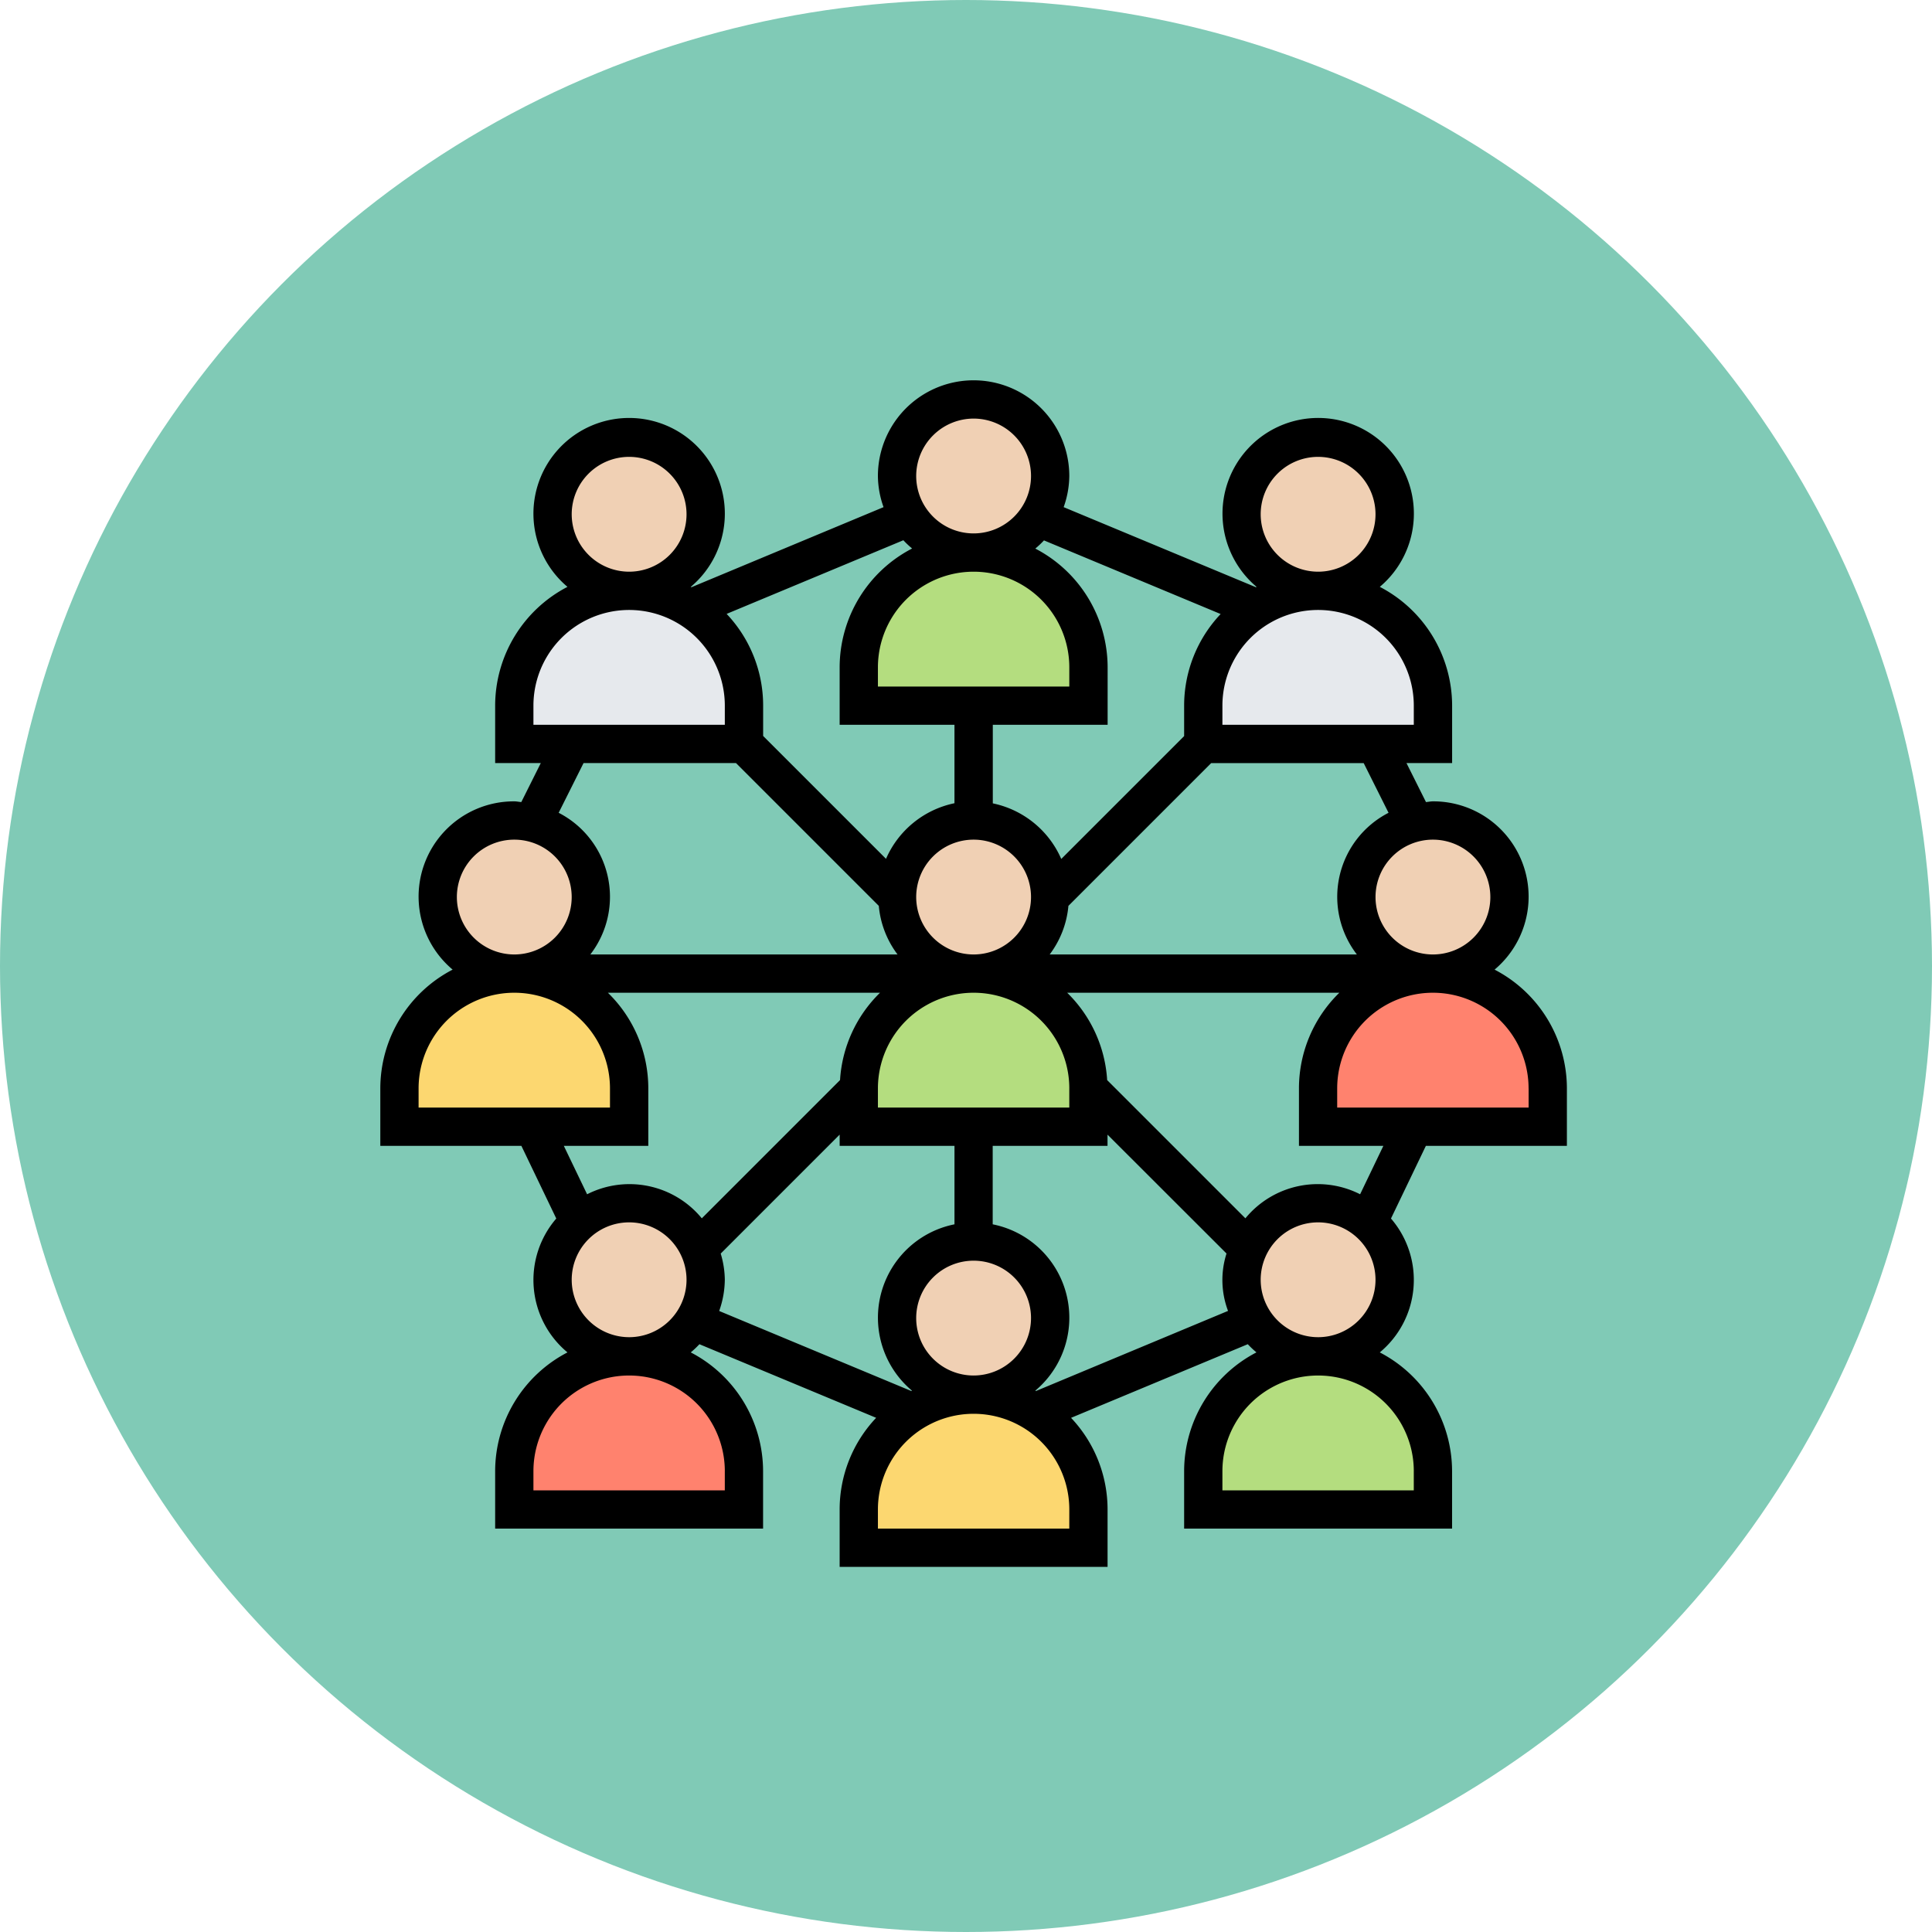 <svg xmlns="http://www.w3.org/2000/svg" width="127" height="127" viewBox="0 0 127 127"><g transform="translate(-527 -1911)"><circle cx="63.5" cy="63.5" r="63.5" transform="translate(527 1911)" fill="#80cab6"/><g transform="translate(551 1935)"><path d="M17.1,39.548v2.516H2V39.548a7.548,7.548,0,0,1,15.1,0Z" transform="translate(0.258 8)" fill="#fcd770"/><path d="M37.562,55.157A7.532,7.532,0,0,1,41.1,61.548v2.516H26V61.548a7.546,7.546,0,0,1,11.562-6.391Z" transform="translate(6.452 13.677)" fill="#fcd770"/><path d="M23.1,59.548v2.516H8V59.548a7.548,7.548,0,0,1,15.1,0Z" transform="translate(1.806 13.161)" fill="#ff826e"/><path d="M65.1,39.548v2.516H50V39.548a7.548,7.548,0,0,1,15.1,0Z" transform="translate(12.645 8)" fill="#ff826e"/><path d="M19.562,13.157A7.532,7.532,0,0,1,23.1,19.548v2.516H8V19.548a7.546,7.546,0,0,1,11.562-6.391Z" transform="translate(1.806 2.839)" fill="#e6e9ed"/><path d="M47.535,13.157A7.546,7.546,0,0,1,59.1,19.548v2.516H44V19.548A7.532,7.532,0,0,1,47.535,13.157Z" transform="translate(11.097 2.839)" fill="#e6e9ed"/><path d="M41.1,17.548v2.516H26V17.548a7.548,7.548,0,0,1,15.1,0Z" transform="translate(6.452 2.323)" fill="#b4dd7f"/><path d="M41.1,39.548v2.516H26V39.548a7.548,7.548,0,0,1,15.1,0Z" transform="translate(6.452 8)" fill="#b4dd7f"/><path d="M59.1,59.548v2.516H44V59.548a7.548,7.548,0,1,1,15.1,0Z" transform="translate(11.097 13.161)" fill="#b4dd7f"/><g transform="translate(4.774 2.258)"><path d="M46.793,51.737a4.977,4.977,0,0,1-.793-2.7A5.032,5.032,0,0,1,51.032,44a5.052,5.052,0,0,1,5.032,5.032,5.03,5.03,0,0,1-9.272,2.7Z" transform="translate(6.839 8.839)" fill="#f0d0b4"/><circle cx="5" cy="5" r="5" transform="translate(30.226 55.742)" fill="#f0d0b4"/><path d="M19.272,51.737A5.03,5.03,0,0,1,10,49.032,5.052,5.052,0,0,1,15.032,44a5.032,5.032,0,0,1,5.032,5.032A4.977,4.977,0,0,1,19.272,51.737Z" transform="translate(-2.452 8.839)" fill="#f0d0b4"/><circle cx="5" cy="5" r="5" transform="translate(30.226 27.742)" fill="#f0d0b4"/><path d="M57.032,24a5.036,5.036,0,1,1-1.22.151A4.914,4.914,0,0,1,57.032,24Z" transform="translate(8.387 3.677)" fill="#f0d0b4"/><circle cx="5" cy="5" r="5" transform="translate(53.226 2.742)" fill="#f0d0b4"/><path d="M37.272,9.737a5.028,5.028,0,1,1,.793-2.7A5.023,5.023,0,0,1,37.272,9.737Z" transform="translate(2.194 -2)" fill="#f0d0b4"/><circle cx="5" cy="5" r="5" transform="translate(7.226 2.742)" fill="#f0d0b4"/><path d="M10.253,24.151A5.03,5.03,0,1,1,9.032,24,4.914,4.914,0,0,1,10.253,24.151Z" transform="translate(-4 3.677)" fill="#f0d0b4"/></g><path d="M79,51.323V47.548a8.81,8.81,0,0,0-4.754-7.81,6.263,6.263,0,0,0-4.052-11.061c-.156,0-.3.035-.457.047l-1.282-2.563h3V22.387a8.81,8.81,0,0,0-4.754-7.81,6.29,6.29,0,1,0-8.1,0,.505.505,0,0,0-.045.023L45.919,9.337A6.212,6.212,0,0,0,46.29,7.29a6.29,6.29,0,1,0-12.581,0,6.212,6.212,0,0,0,.371,2.047L21.454,14.6c-.015-.008-.031-.014-.045-.023a6.291,6.291,0,1,0-8.106,0,8.81,8.81,0,0,0-4.754,7.81v3.774h3l-1.281,2.563c-.155-.011-.3-.047-.458-.047A6.263,6.263,0,0,0,5.754,39.738,8.81,8.81,0,0,0,1,47.548v3.774h9.273L12.567,56.1a6.184,6.184,0,0,0,.736,8.8,8.81,8.81,0,0,0-4.754,7.81v3.774H26.161V72.71a8.81,8.81,0,0,0-4.754-7.81,6.229,6.229,0,0,0,.57-.538L33.594,69.2a8.765,8.765,0,0,0-2.4,6.024V79H48.806V75.226a8.765,8.765,0,0,0-2.4-6.024l11.617-4.841a6.229,6.229,0,0,0,.57.538,8.81,8.81,0,0,0-4.754,7.81v3.774H71.452V72.71A8.81,8.81,0,0,0,66.7,64.9a6.184,6.184,0,0,0,.736-8.8l2.293-4.776Zm-2.516-3.774v1.258H63.9V47.548a6.29,6.29,0,0,1,12.581,0ZM73.968,34.968a3.774,3.774,0,1,1-3.774-3.774A3.779,3.779,0,0,1,73.968,34.968Zm-6.692-5.539a6.209,6.209,0,0,0-2.082,9.313H45a6.227,6.227,0,0,0,1.232-3.194l9.386-9.386H65.642ZM46.29,47.548v1.258H33.71V47.548a6.29,6.29,0,1,1,12.581,0ZM40,66.419a3.774,3.774,0,1,1,3.774-3.774A3.779,3.779,0,0,1,40,66.419ZM36.226,34.968A3.774,3.774,0,1,1,40,38.742,3.779,3.779,0,0,1,36.226,34.968ZM33.71,21.129V19.871a6.29,6.29,0,1,1,12.581,0v1.258Zm35.226,1.258v1.258H56.355V22.387a6.29,6.29,0,1,1,12.581,0ZM58.871,9.806a3.774,3.774,0,1,1,3.774,3.774A3.779,3.779,0,0,1,58.871,9.806Zm-2.632,6.557a8.765,8.765,0,0,0-2.4,6.024v2l-8.077,8.077a6.308,6.308,0,0,0-4.5-3.655V23.645h7.548V19.871a8.81,8.81,0,0,0-4.754-7.81,6.229,6.229,0,0,0,.57-.538ZM40,3.516A3.774,3.774,0,1,1,36.226,7.29,3.779,3.779,0,0,1,40,3.516Zm-4.052,8.545a8.81,8.81,0,0,0-4.754,7.81v3.774h7.548V28.8a6.308,6.308,0,0,0-4.5,3.655l-8.077-8.077v-2a8.765,8.765,0,0,0-2.4-6.024l11.617-4.841a6.23,6.23,0,0,0,.57.538ZM13.581,9.806a3.774,3.774,0,1,1,3.774,3.774A3.779,3.779,0,0,1,13.581,9.806ZM11.065,22.387a6.29,6.29,0,0,1,12.581,0v1.258H11.065Zm3.294,3.774H24.382l9.386,9.386A6.227,6.227,0,0,0,35,38.742H14.806a6.209,6.209,0,0,0-2.082-9.313ZM6.032,34.968a3.774,3.774,0,1,1,3.774,3.774A3.779,3.779,0,0,1,6.032,34.968ZM3.516,47.548a6.29,6.29,0,1,1,12.581,0v1.258H3.516Zm15.1,3.774V47.548a8.773,8.773,0,0,0-2.656-6.29H33.848A8.774,8.774,0,0,0,31.22,47l-9.087,9.087a6.151,6.151,0,0,0-7.54-1.581l-1.53-3.183ZM23.645,72.71v1.258H11.065V72.71a6.29,6.29,0,1,1,12.581,0ZM13.581,60.129A3.774,3.774,0,1,1,17.355,63.9,3.779,3.779,0,0,1,13.581,60.129Zm10.065,0a6.211,6.211,0,0,0-.27-1.725l7.819-7.819v.737h7.548v5.159a6.259,6.259,0,0,0-2.794,10.934c-.015.008-.031.014-.045.023L23.275,62.177a6.258,6.258,0,0,0,.37-2.048ZM46.29,76.484H33.71V75.226a6.29,6.29,0,0,1,12.581,0ZM44.1,67.438a.506.506,0,0,1-.045-.023,6.259,6.259,0,0,0-2.8-10.934V51.323h7.548v-.737L56.625,58.4a5.739,5.739,0,0,0,.1,3.772ZM68.935,72.71v1.258H56.355V72.71a6.29,6.29,0,1,1,12.581,0ZM58.871,60.129A3.774,3.774,0,1,1,62.645,63.9,3.779,3.779,0,0,1,58.871,60.129Zm6.536-5.624a6.153,6.153,0,0,0-7.541,1.581L48.779,47a8.774,8.774,0,0,0-2.628-5.742H64.042a8.777,8.777,0,0,0-2.655,6.29v3.774h5.549Z" transform="translate(0 0)"/></g></g></svg>
